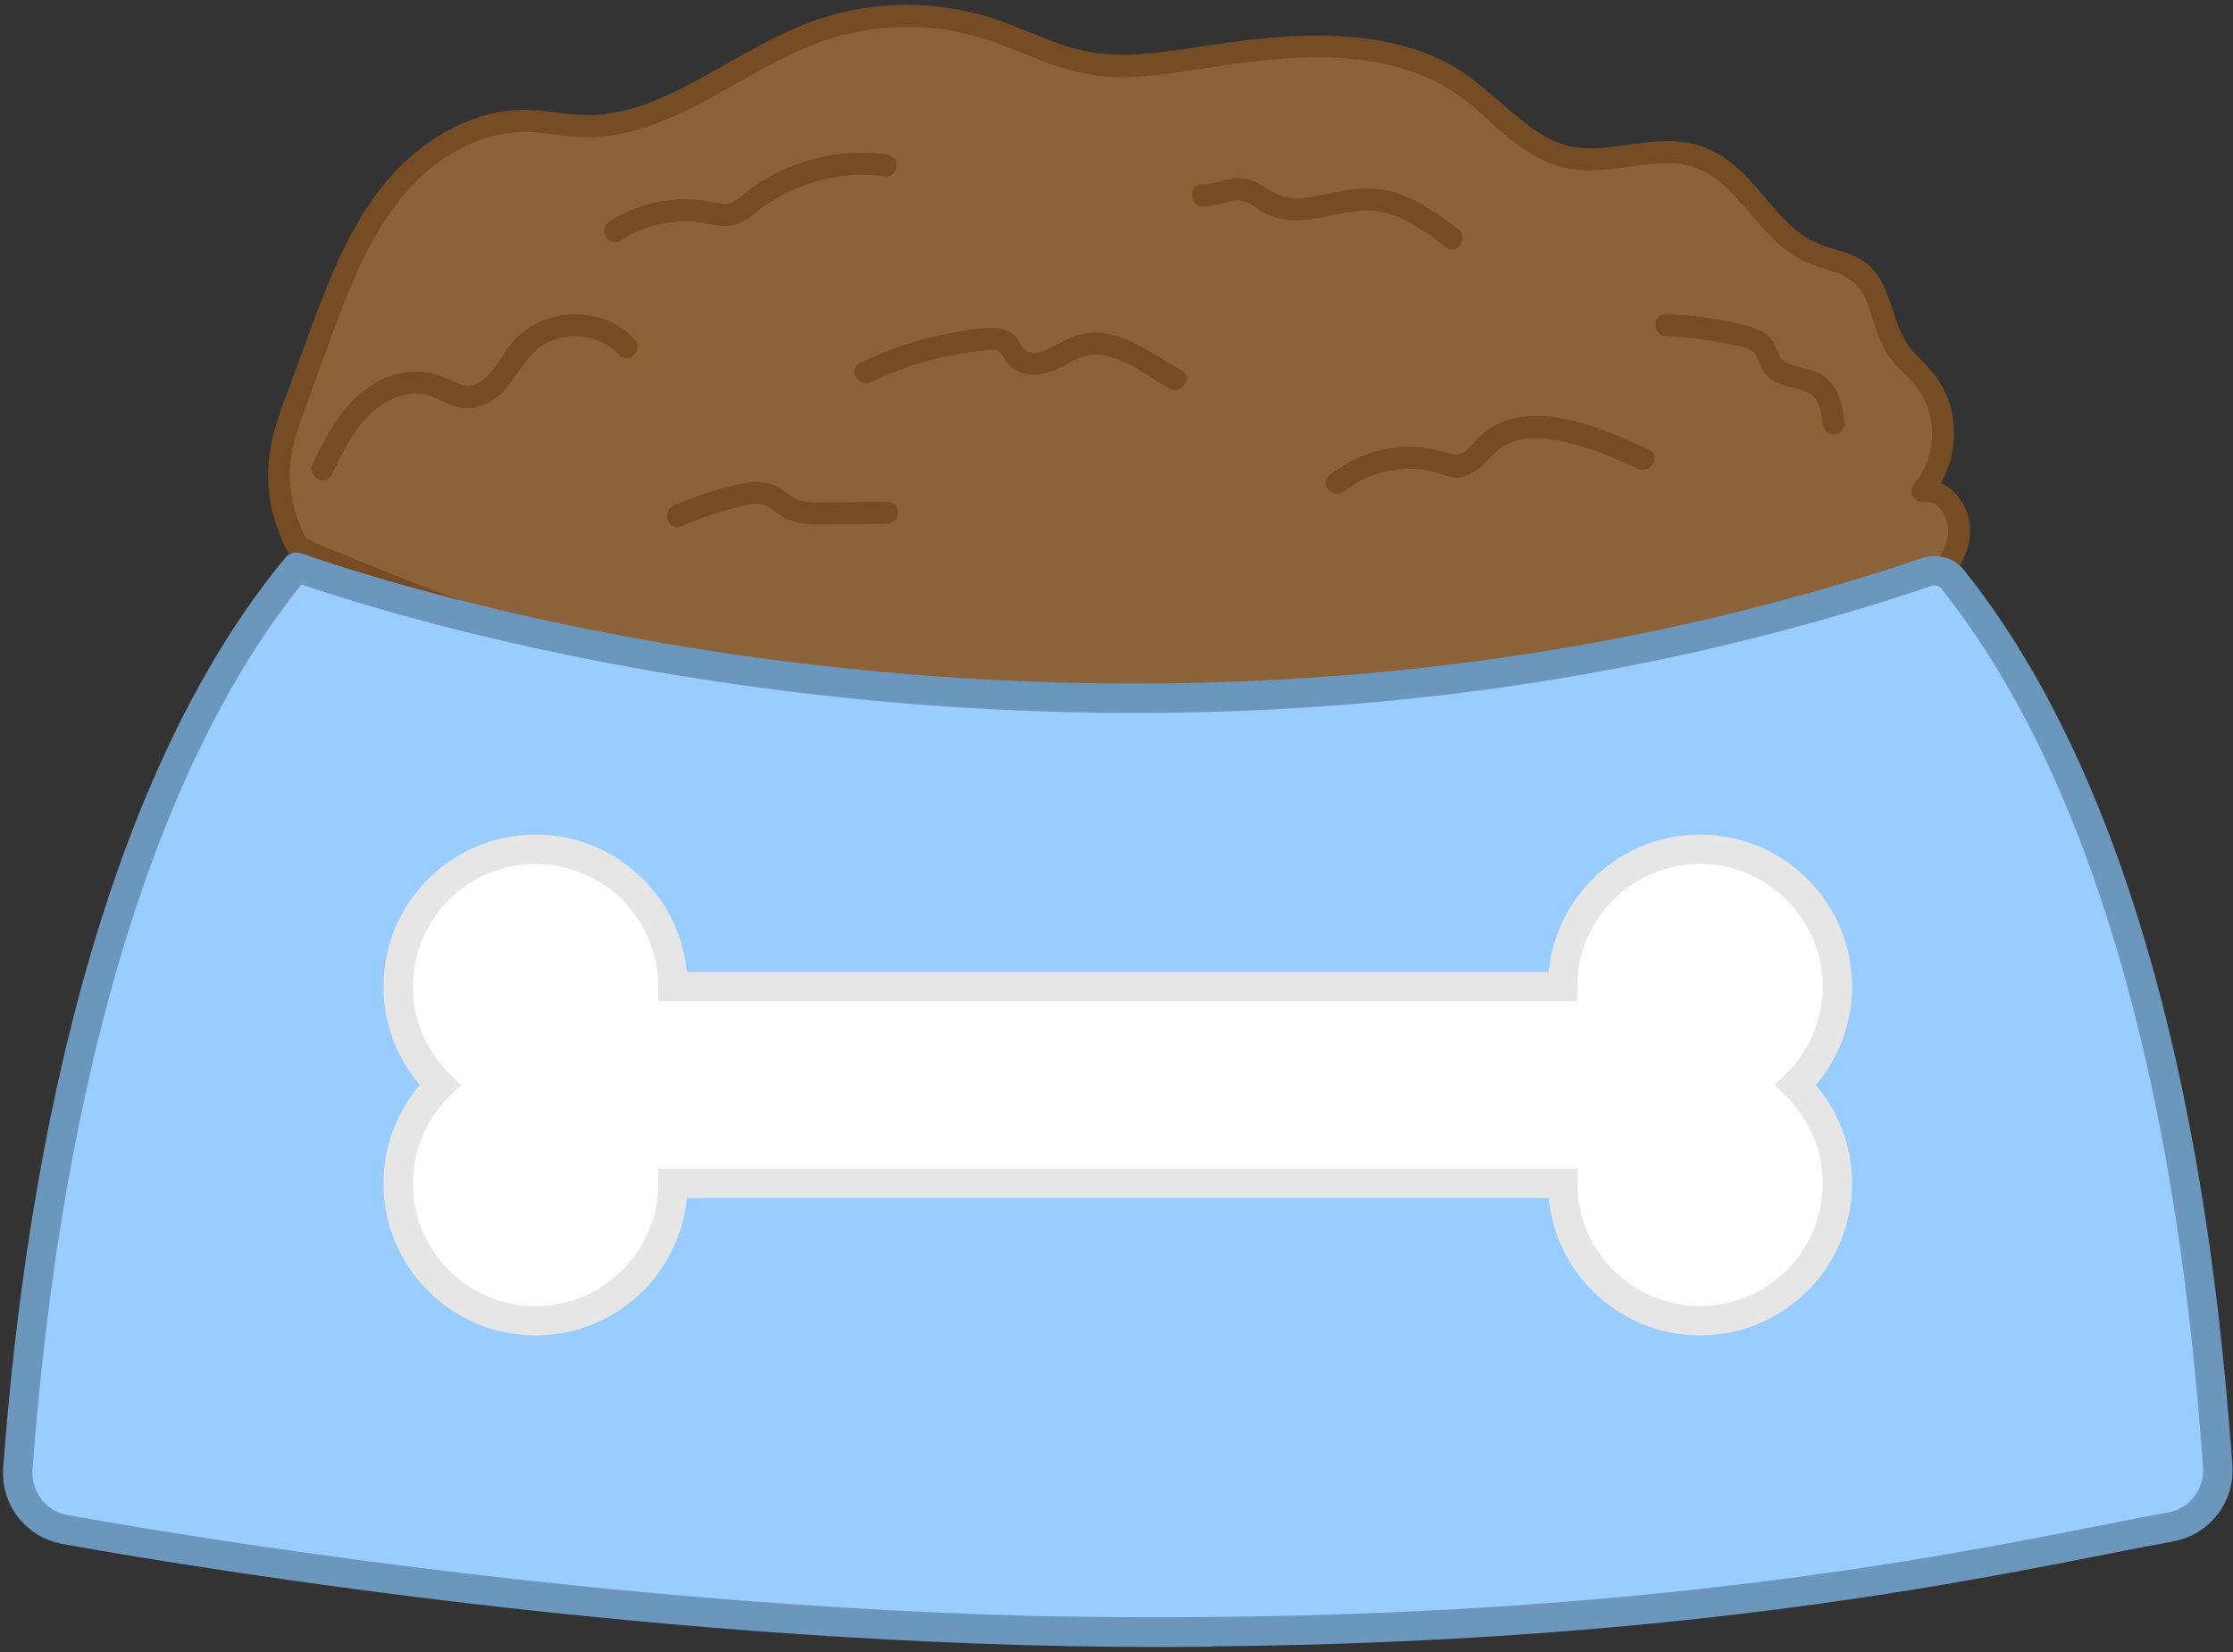 <?xml version="1.0" encoding="UTF-8"?>
<svg xmlns="http://www.w3.org/2000/svg" version="1.1" viewBox="0 0 304 225">
  <rect x="0" y="0" width="304" height="225" fill="#333333" stroke="none"/>
  <defs>
    <style>
      .cls-1 {
        fill: #000;
      }

      .cls-1, .cls-2, .cls-3 {
        stroke-width: 0px;
      }

      .cls-2 {
        fill: #754c24;
      }

      .cls-4 {
        fill: none;
        stroke: #000;
      }

      .cls-4, .cls-5, .cls-6 {
        stroke-miterlimit: 10;
        stroke-width: 4px;
      }

      .cls-5 {
        fill: #fff;
        stroke: #e6e6e6;
      }

      .cls-6 {
        fill: #9cf;
        stroke: #6b97bd;
      }

      .cls-3 {
        fill: #8c6239;
      }

      .cls-7 {
        display: none;
      }

      .cls-8 {
        opacity: .37;
      }
    </style>
  </defs>
  <g id="Layer_1" data-name="Layer 1" class="cls-7">
    <path class="cls-1" d="M41.39,197.08c3.96-12.76,7.92-25.53,11.87-38.29,1.79-5.77,3.61-11.53,7.21-16.46,1.72-2.36,3.7-4.52,5.48-6.83,1.89-2.45,3.49-5.08,5-7.77,2.97-5.31,5.97-10.46,9.86-15.17s7.93-8.69,12.19-12.73c2.1-1.99,4.2-4,6.37-5.91s4.44-3.53,7.29-3.78c3.04-.27,6.03.88,8.82,1.92,2.94,1.1,5.86,2.11,8.97,2.64,6.16,1.06,12.45.89,18.67.77s13.04-.39,19.55-.79c13.15-.82,26.27-2.23,39.3-4.19,6.45-.97,12.88-2.08,19.28-3.33,1.27-.25,2.88-.8,4.09-.11,1.15.65,2.11,2.05,3,3,2.02,2.19,4,4.43,5.92,6.71,7.55,8.97,14.27,18.65,20.08,28.84s11.44,21.67,14.57,33.39c1.68,6.29,2.43,12.75,3.03,19.22s1.2,13.21,1.8,19.81c.3,3.32.6,6.63.9,9.95.17,1.91,3.17,1.93,3,0-.63-6.96-1.27-13.93-1.9-20.89-.6-6.6-1.08-13.23-2.08-19.79-1.93-12.67-6.95-24.57-12.79-35.9-5.49-10.67-11.97-20.81-19.31-30.3-3.69-4.77-7.59-9.37-11.7-13.79-.92-.99-1.83-2.14-3.01-2.83-1.24-.73-2.65-.8-4.05-.61-3.2.43-6.38,1.21-9.57,1.77-13.35,2.38-26.81,4.15-40.32,5.31-6.66.57-13.33.99-20.01,1.26s-13.49.53-20.22.31c-3.1-.1-6.21-.36-9.24-1.03s-6.06-1.94-9.08-2.99-5.92-1.69-8.96-1.18c-2.81.47-5.21,2.04-7.36,3.83-4.61,3.85-8.96,8.16-13.15,12.46s-8.11,8.85-11.41,13.85-5.91,11.04-9.71,16.04c-1.81,2.38-3.83,4.6-5.62,7s-3.33,5.22-4.53,8.1c-2.48,5.95-4.12,12.27-6.03,18.41-2.05,6.62-4.1,13.24-6.16,19.86l-2.93,9.45c-.57,1.85,2.32,2.64,2.89.8h0Z"/>
    <path class="cls-1" d="M275.47,206.89c-14.17,5.72-29.53,6.76-44.65,6.75-16.1-.01-32.21-.57-48.3-.9-33.14-.68-66.28-1.35-99.43-2.03-4.64-.09-9.28-.18-13.92-.28-4.34-.09-8.71-.2-12.99-.94-7.86-1.35-14.94-5.08-20.31-11.01-1.3-1.43-3.41.69-2.12,2.12,4.64,5.13,10.7,8.93,17.36,10.82,7.6,2.16,15.67,1.96,23.49,2.12,16.82.34,33.64.69,50.46,1.03,16.82.34,33.64.69,50.46,1.03s33.36.78,50.04,1c15.21.2,30.79-.18,45.39-4.89,1.8-.58,3.57-1.23,5.32-1.93s1-3.62-.8-2.89h0Z"/>
    <path class="cls-1" d="M109.58,88.47c6.42-3.9,14.47-3.83,21.66-5.14,7.87-1.43,15.59-3.53,23.36-5.37s15.71-3.44,23.75-3.78,15.27.4,22.73,2.02c8.51,1.86,16.73,4.86,24.49,8.8,1.72.87,3.24-1.72,1.51-2.59-14.02-7.12-29.6-11.34-45.38-11.3-16.61.04-32.38,5.56-48.5,8.8-4.35.88-8.74,1.41-13.13,2.09s-8.35,1.66-12.02,3.89c-1.65,1-.14,3.6,1.51,2.59h0Z"/>
    <path class="cls-1" d="M106.01,87.13c-.11-3.16,3.31-5.11,5.65-6.55,3.13-1.93,6.68-4.02,10.49-3.75,3.51.25,6.7,2.87,8.98,5.38s3.81,5.49,3.84,8.86c.01,1.93,3.01,1.93,3,0-.03-4.17-1.95-7.94-4.71-10.98s-6.75-5.98-11.1-6.26c-4.63-.3-8.99,2.24-12.76,4.63-3.09,1.96-6.53,4.63-6.39,8.68.07,1.92,3.07,1.93,3,0h0Z"/>
    <path class="cls-1" d="M130.93,76.72c4.97-6.8,12.6-11.44,20.83-13.07,4.31-.85,8.95-.9,13.21.25,4.5,1.22,7.86,4.1,10.02,8.2,2.65,5.03,3.12,10.85,3.58,16.42.16,1.91,3.16,1.93,3,0-.46-5.55-.96-11.19-3.23-16.34-1.99-4.53-5.33-8.32-9.94-10.25-8.9-3.74-19.93-1.77-28.16,2.77-4.7,2.59-8.75,6.19-11.91,10.52-1.14,1.56,1.46,3.06,2.59,1.51h0Z"/>
    <path class="cls-1" d="M175.43,67.83c3.83-1.19,7.76-2.39,11.79-2.63,4.29-.25,7.95.86,11.48,3.27,3.29,2.25,6.51,4.59,8.61,8.05,1.98,3.26,3.11,6.92,4.22,10.54.57,1.84,3.46,1.06,2.89-.8-1.21-3.92-2.45-7.93-4.63-11.43-2.38-3.83-5.92-6.44-9.58-8.95s-7.79-3.86-12.34-3.71-8.94,1.43-13.24,2.77c-1.84.57-1.05,3.47.8,2.89h0Z"/>
    <path class="cls-1" d="M211.34,77.67c2.82-.58,6.05-1.32,8.85-.2,1.76.7,3.72,2.59,3.45,4.62-.11.8.19,1.61,1.05,1.85.7.19,1.74-.24,1.85-1.05.46-3.39-1.58-6.47-4.62-7.92-3.59-1.71-7.64-.97-11.37-.2-.79.16-1.25,1.1-1.05,1.85.23.82,1.05,1.21,1.85,1.05h0Z"/>
    <path class="cls-1" d="M162.28,61.82c3.76-3.49,8.72-5.64,13.85-5.96,4.06-.26,10.75.35,12.23,5,.59,1.83,3.48,1.05,2.89-.8-1.86-5.84-8.94-7.41-14.35-7.24-6.21.19-12.2,2.65-16.74,6.88-1.42,1.32.71,3.43,2.12,2.12h0Z"/>
    <path class="cls-1" d="M116.41,74.46c-.48-2.4,1.47-4.53,3.12-6,1.94-1.71,4.17-3.13,6.52-4.21s4.75-1.73,7.24-1.86c1.97-.11,5.03-.16,6.33,1.66,1.11,1.56,3.71.06,2.59-1.51-1.82-2.56-4.91-3.17-7.89-3.18-3.26,0-6.44.82-9.41,2.12-5.1,2.25-12.71,7.24-11.4,13.77.38,1.89,3.27,1.09,2.89-.8h0Z"/>
    <path class="cls-1" d="M138.18,61.98c2.28-5.39,7.03-8.4,12.73-9.15,2.81-.37,5.91-.55,8.72-.2,3.12.38,4.94,2.41,6.79,4.74,1.2,1.51,3.31-.62,2.12-2.12-2.06-2.58-4.29-4.85-7.68-5.45s-7.04-.36-10.4.09c-6.5.86-12.26,4.39-14.88,10.58-.32.75-.22,1.6.54,2.05.63.37,1.74.21,2.05-.54h0Z"/>
    <path class="cls-1" d="M191.24,57.13c5.37-1.05,11.06-.06,15.75,2.75,2.39,1.43,4.45,3.33,6.34,5.37,1.34,1.45,4.7,4.47,3.53,6.71-.9,1.71,1.69,3.23,2.59,1.51,1.61-3.07-.31-6.07-2.29-8.42-2.24-2.65-4.71-5.14-7.59-7.1-5.57-3.76-12.55-5.01-19.11-3.72-1.89.37-1.09,3.26.8,2.89h0Z"/>
  </g>
  <g id="Layer_3" data-name="Layer 3" class="cls-7">
    <g class="cls-8">
      <path class="cls-1" d="M36.01,185.59c4.1-15.03,9.57-29.66,16.39-43.66,3.42-7.02,7.17-13.89,11.23-20.56,2.03-3.34,4.14-6.63,6.32-9.87,1.07-1.59,2.16-3.16,3.27-4.73.97-1.37,1.92-3.14,3.34-4.12,1.62-1.11,3.85.13,5.47.68,1.93.65,3.86,1.27,5.81,1.86,3.96,1.2,7.96,2.28,11.98,3.24,7.98,1.91,16.07,3.37,24.2,4.49,16.47,2.26,33.09,3.15,49.69,3.41,8.26.13,16.68,0,24.69-2.26,6.95-1.96,13.43-5.43,18.95-10.07,1.36-1.14,2.65-2.36,3.87-3.63h-2.12c8.26,6.87,16.61,13.84,23.31,22.31,3.37,4.27,6.25,8.96,8.35,13.98,2.22,5.29,3.64,10.89,4.62,16.53,2.09,12.01,2.55,24.42,2.57,36.59,0,1.49,0,2.97-.03,4.46s.16,2.92-1.07,3.88c-2.13,1.65-4.96,2.76-7.43,3.79-5.45,2.28-11.16,3.86-16.84,5.46-23.72,6.64-47.89,12.07-72.43,14.49-23.31,2.3-46.99,1.89-70.03-2.64-11.26-2.22-22.34-5.4-32.99-9.68-5.16-2.07-10.38-4.31-15.2-7.11-4.01-2.33-8-5.76-7.97-10.78.01-2.08.77-3.93,2.41-5.24,1.51-1.2-.63-3.31-2.12-2.12-3.74,2.98-3.99,8.45-2.16,12.56,2.15,4.82,7.13,7.68,11.64,9.94,10.64,5.33,21.88,9.47,33.38,12.51,23.5,6.22,48.05,7.92,72.26,6.43,25.77-1.59,51.2-6.67,76.11-13.31,6.02-1.6,12.06-3.21,17.98-5.14,2.83-.92,5.63-1.95,8.35-3.15,2.47-1.09,5.42-2.24,7.42-4.1,2.2-2.05,1.69-5.54,1.71-8.26.02-3.31-.02-6.61-.12-9.91-.19-6.51-.56-13.01-1.22-19.49-1.19-11.79-3.58-23.65-9.66-33.97-5.68-9.64-13.86-17.49-22.28-24.72-2.13-1.83-4.28-3.62-6.44-5.41-.61-.51-1.52-.63-2.12,0-5.02,5.22-11.19,9.31-18,11.81-7.86,2.87-16.21,3.36-24.51,3.31-16.64-.09-33.34-.95-49.85-3.08-8.32-1.07-16.59-2.52-24.76-4.42-4.03-.94-8.04-1.99-12-3.16-2.02-.6-4.04-1.23-6.04-1.89-1.79-.6-3.63-1.46-5.53-1.61-3.86-.3-5.98,3.51-7.9,6.23-2.26,3.19-4.44,6.43-6.54,9.72-4.25,6.65-8.18,13.49-11.78,20.51-7.16,13.95-13.04,28.56-17.5,43.59-.55,1.84-1.07,3.68-1.57,5.53s2.38,2.66,2.89.8h0Z"/>
    </g>
    <g class="cls-8">
      <path class="cls-1" d="M77.49,100.76c12.17-12.75,31.99-12.95,48.37-13.62,10.7-.44,21.44-.73,32.15-.46,10.72.27,21.41,1.52,32.08,2.51,5.97.56,11.95,1.08,17.91,1.76,2.84.32,5.72.59,8.53,1.14,1.21.23,2.5.55,3.45,1.38.71.62,1.39,1.79.99,2.75-.32.75-.22,1.6.54,2.05.63.38,1.74.21,2.05-.54.87-2.06.48-4.16-.97-5.87s-3.85-2.45-6.06-2.81c-5.58-.9-11.24-1.43-16.86-1.97-11.32-1.09-22.66-2.33-34.01-3.07s-22.95-.45-34.39-.08c-9.9.32-19.93.57-29.71,2.27s-19.29,5.19-26.2,12.43c-1.33,1.4.78,3.52,2.12,2.12h0Z"/>
    </g>
  </g>
  <g id="Layer_2" data-name="Layer 2" class="cls-7">
    <path class="cls-4" d="M32.46,194.66s20.89-74.76,43.96-94.96c25.15,12.6,118.4,22.44,143.74-.38,0,0,46.65,28.17,39.24,95.92-51.82,23.52-155.48,32.08-226.95-.58Z"/>
  </g>
  <g id="Layer_4" data-name="Layer 4">
    <g>
      <g>
        <path class="cls-3" d="M261.31,80.69c2.61-1.73,4.74-4.46,5.31-7.54s-1.87-6.83-4.95-6.27c3.77-4.26,3.78-11.34.03-15.61-1.03-1.17-2.28-2.13-3.19-3.39-2.47-3.4-2.23-8.62-5.63-11.09-1.69-1.23-3.9-1.43-5.84-2.21-6.45-2.57-9.23-10.92-15.77-13.23-5.71-2.01-12.12,1.36-18.02-.01-5.47-1.27-9.15-6.23-13.72-9.51-10.34-7.43-24.41-5.84-36.99-3.86-4.65.73-9.4,1.47-14.04.67-4.86-.83-9.28-3.3-13.98-4.8-7.62-2.43-16.04-2.25-23.55.5-10.96,4.02-20.5,13.39-32.16,12.81-2.3-.12-4.57-.63-6.87-.7-7.45-.23-14.4,4.3-18.98,10.18s-7.2,13.01-9.74,20.01c-1.02,2.81-2.04,5.62-3.06,8.43-.73,2.01-1.46,4.03-1.85,6.13-.83,4.49,0,9.26,2.3,13.21,0,0,134.53,63.48,220.72,6.29Z"/>
        <path class="cls-2" d="M262.07,81.99c3.18-2.17,6.37-5.98,6.13-10.09-.22-3.69-3.06-6.99-6.92-6.46l1.46,2.51c3.15-3.68,4.14-8.93,2.5-13.51-.91-2.54-2.54-4.3-4.41-6.18s-2.46-3.98-3.23-6.34c-.68-2.08-1.49-4.26-3.15-5.77-2.08-1.88-4.8-2-7.25-3.11-4.04-1.83-6.48-5.99-9.5-9.05-1.57-1.59-3.35-2.99-5.43-3.84-2.5-1.02-5.22-1.07-7.87-.79-2.9.3-5.79.95-8.72.82-2.59-.12-4.86-1.15-6.96-2.63-4.3-3.04-7.64-7.08-12.48-9.38s-10.22-3.2-15.57-3.32-10.95.55-16.36,1.36c-6.35.95-12.6,2.12-18.89.15-3-.94-5.86-2.28-8.81-3.36-2.79-1.02-5.65-1.7-8.59-2.06-5.97-.74-12.18-.02-17.81,2.11-5.07,1.92-9.69,4.79-14.42,7.39-4.48,2.46-9.29,4.85-14.48,5.2-3.01.2-5.92-.5-8.91-.66-2.6-.14-5.25.27-7.71,1.13-5.09,1.78-9.48,5.25-12.79,9.46-3.7,4.71-6.16,10.17-8.3,15.73-1.11,2.88-2.14,5.79-3.2,8.69-1.14,3.12-2.45,6.24-3.26,9.47-.7,2.8-.82,5.67-.39,8.52.22,1.41.58,2.8,1.09,4.13.43,1.11.95,2.91,1.98,3.59.25.16.57.26.83.38,6,2.73,12.14,5.17,18.32,7.48,12.02,4.49,24.27,8.39,36.68,11.67,15.93,4.21,32.15,7.4,48.54,9.22,17.8,1.98,35.85,2.32,53.65.12s36.06-7.15,52.36-15.61c4.07-2.11,8.03-4.44,11.86-6.98,1.6-1.06.1-3.66-1.51-2.59-15.02,9.94-31.97,16.44-49.57,20.03s-34.99,4.26-52.53,3.24c-16.58-.96-33.04-3.52-49.22-7.19-13.42-3.04-26.67-6.84-39.69-11.31-4.84-1.66-9.65-3.42-14.42-5.28-1.85-.72-3.69-1.46-5.53-2.21-.75-.31-1.49-.62-2.24-.93-.39-.16-.04-.02-.22-.09s-.33-.14-.5-.21c-.31-.13-.62-.27-.94-.4-1.37-.59-2.97-1.08-4.23-1.88-.03-.02-.07-.02-.09-.04,0,0-.01,0-.02,0,.66.51.14-.18.03-.4-.2-.39-.38-.78-.55-1.18-1.09-2.66-1.52-5.56-1.29-8.42s1.38-5.8,2.39-8.57c1.11-3.05,2.21-6.1,3.33-9.14,3.72-10.16,8.56-21.65,19.32-26.05,2.41-.98,4.98-1.49,7.59-1.38,2.87.12,5.68.82,8.57.7,5.14-.21,9.97-2.18,14.48-4.52s9.14-5.33,13.98-7.47c5.22-2.3,10.92-3.31,16.62-2.95,2.97.19,5.91.78,8.74,1.72s5.57,2.21,8.39,3.23,5.86,1.72,8.94,1.81,6.44-.35,9.62-.83c10.29-1.57,21.42-3.43,31.46.35,2.41.91,4.69,2.21,6.71,3.81s3.78,3.36,5.76,4.95,3.98,2.94,6.35,3.73c2.53.84,5.23.79,7.84.48,2.74-.32,5.49-.9,8.27-.75,2.3.12,4.38.99,6.15,2.46,3.4,2.82,5.68,6.74,9.21,9.43,1.96,1.49,4.09,2.15,6.41,2.86s3.75,2.12,4.62,4.47c.77,2.08,1.25,4.27,2.33,6.23,1.24,2.25,3.5,3.61,4.84,5.76,2.35,3.76,2.08,9.02-.83,12.4-1.04,1.21-.01,2.71,1.46,2.51,2.14-.29,3.33,2.74,3.11,4.43-.35,2.73-2.43,5.14-4.62,6.64-1.58,1.08-.09,3.68,1.51,2.59Z"/>
      </g>
      <path class="cls-2" d="M45.14,64.67c1.55-3.15,3.14-6.51,5.88-8.83,1.26-1.07,2.82-1.85,4.45-2.15,1.73-.32,3.17.13,4.71.9s2.97,1.25,4.64.89c1.59-.34,3.02-1.4,4.07-2.61,2.17-2.51,3.33-5.67,6.77-6.71,3.03-.91,6.42-.18,8.61,2.14,1.33,1.41,3.45-.72,2.12-2.12-4.58-4.86-12.91-4.38-16.97.85-1.22,1.58-2.12,3.54-3.74,4.77-1.84,1.39-3.22.5-5.05-.33-3.41-1.56-7.3-.86-10.35,1.2-3.71,2.51-5.8,6.57-7.72,10.48-.85,1.73,1.74,3.25,2.59,1.51h0Z"/>
      <path class="cls-2" d="M118.6,51.99c3.7-1.77,7.64-3.03,11.68-3.75.98-.18,1.97-.32,2.97-.42.74-.08,1.81-.34,2.55-.08.68.24.95,1.29,1.42,1.81.51.57,1.16.98,1.88,1.22,1.58.52,3.28.17,4.76-.5,1.6-.72,3.04-1.86,4.85-1.97,3.94-.24,7.3,2.93,10.56,4.65,1.71.9,3.22-1.69,1.51-2.59-3.66-1.93-6.95-4.8-11.26-5.05-1.95-.12-3.7.54-5.39,1.45-1.22.66-3.37,2.05-4.67.81-.64-.61-.83-1.51-1.59-2.08-.7-.53-1.53-.75-2.4-.79-1.97-.11-4.06.31-6,.66-4.3.77-8.46,2.17-12.4,4.06-1.74.83-.22,3.42,1.51,2.59h0Z"/>
      <path class="cls-2" d="M183.09,66.87c2.78-2.25,6.43-3.27,9.98-2.99.88.07,1.75.24,2.6.49s1.62.63,2.49.65c1.79.06,3.13-1.07,4.28-2.3s2.26-2.24,3.96-2.69,3.38-.39,5.03-.14c3.99.61,7.9,2.24,11.54,3.94,1.74.81,3.26-1.78,1.51-2.59-6.43-2.99-16.65-7.59-22.94-1.91-1.21,1.09-2.18,3.08-4.02,2.5s-3.66-.99-5.61-.99c-4.02-.01-7.84,1.41-10.95,3.92-1.5,1.21.63,3.32,2.12,2.12h0Z"/>
      <path class="cls-2" d="M163.73,28.08c1.55.07,2.89-.59,4.4-.79s2.57.89,3.81,1.59c2.61,1.48,5.53,1.22,8.37.66,2.99-.6,5.82-1.37,8.83-.43s5.42,2.83,7.82,4.63c1.54,1.16,3.04-1.44,1.51-2.59-2.53-1.9-5.13-3.77-8.15-4.81s-6.1-.7-9.21-.03c-1.44.31-2.88.67-4.36.71-1.66.05-2.91-.45-4.28-1.35-1.21-.79-2.45-1.45-3.94-1.41-1.64.04-3.15.9-4.8.83-1.93-.08-1.93,2.92,0,3h0Z"/>
      <path class="cls-2" d="M84.48,32.76c2.75-1.76,5.9-2.69,9.17-2.63,1.61.03,3.12.52,4.71.64,1.78.13,3.08-.67,4.42-1.75,5.03-4.06,11.38-5.86,17.8-5,.81.11,1.49-.77,1.5-1.5,0-.9-.7-1.39-1.5-1.5-6.53-.87-13.4.9-18.66,4.88-.65.49-1.25,1.1-1.96,1.52-.81.49-1.56.37-2.44.19-1.62-.33-3.24-.53-4.9-.47-3.43.14-6.77,1.18-9.66,3.03-1.62,1.04-.12,3.63,1.51,2.59h0Z"/>
      <path class="cls-2" d="M92.63,71.68c2.43-1.01,4.91-1.87,7.45-2.54,1.06-.28,2.2-.63,3.32-.51s1.89.92,2.77,1.52c1.89,1.27,4.12,1.29,6.32,1.26,2.78-.03,5.55-.07,8.33-.1,1.93-.02,1.93-3.02,0-3-2.78.03-5.55.07-8.33.1-1.18.01-2.44.11-3.58-.25-1.06-.33-1.81-1.13-2.74-1.69-2-1.21-4.27-.9-6.43-.35-2.7.68-5.34,1.59-7.92,2.66-1.76.73-.99,3.63.8,2.89h0Z"/>
      <path class="cls-2" d="M226.79,45.77c2.96.11,5.9.47,8.79,1.12.96.22,2.32.36,3.11,1.03s.83,1.95,1.45,2.76c1.22,1.61,3.21,1.89,5.03,2.42.92.26,1.7.61,2.18,1.48.51.92.65,2.05.78,3.08.1.81.62,1.49,1.5,1.5.74,0,1.6-.7,1.5-1.5-.3-2.53-.82-5.26-3.21-6.66-.95-.55-2.03-.81-3.08-1.08-.86-.22-1.96-.4-2.44-1.25-.64-1.14-.77-2.26-1.87-3.11s-2.41-1.15-3.7-1.45c-3.28-.77-6.65-1.2-10.02-1.33-1.93-.07-1.93,2.93,0,3h0Z"/>
    </g>
    <path class="cls-6" d="M165.06,222.24c-67.46.81-134.96-10.16-156.22-13.96-3.95-.71-6.72-4.29-6.41-8.29,1.64-21.58,7.65-86.18,37.95-122.76-.38-.22,105.85,39.84,221.95.66,1.26-.43,2.67-.04,3.5,1,29.56,37.04,34.48,99.45,36.09,120.75.3,4-2.46,7.59-6.41,8.29-21.26,3.8-69.51,16.08-156.51,14.08"/>
    <path class="cls-5" d="M250.14,134.35c0-10.33-8.37-18.7-18.7-18.7s-18.7,8.37-18.7,18.7h-121.13c0-10.33-8.37-18.7-18.7-18.7s-18.7,8.37-18.7,18.7c0,5.26,2.18,10,5.67,13.4-3.49,3.4-5.67,8.14-5.67,13.4,0,10.33,8.37,18.7,18.7,18.7s18.7-8.37,18.7-18.7h121.13c0,10.33,8.37,18.7,18.7,18.7s18.7-8.37,18.7-18.7c0-5.26-2.18-10-5.67-13.4,3.49-3.4,5.67-8.14,5.67-13.4Z"/>
  </g>
  <g id="Layer_4_copy" data-name="Layer 4 copy" class="cls-7">
    <path class="cls-4" d="M170.78,39.34c-31.99,1.48-68.37,4.14-96.78,12.66C14,70,4.55,170.04,2.43,197.98c-.3,4,2.46,7.59,6.41,8.29,21.26,3.8,88.76,14.77,156.22,13.96"/>
    <path class="cls-4" d="M133.57,38.98c31.99,1.48,68.48,3.78,96.78,12.66,61.65,19.36,69.45,118.04,71.57,145.98.3,4-2.46,7.59-6.41,8.29-21.26,3.8-88.76,14.77-156.22,13.96"/>
    <path class="cls-4" d="M40.45,75.24s106.92,40.24,223.74,0"/>
    <path class="cls-4" d="M44.45,87.11s11.39-24.49,94.56-35.51c8.6-1.14,17.35-1.01,25.91.39,83.14,13.59,103.27,39.43,103.27,39.43"/>
  </g>
</svg>